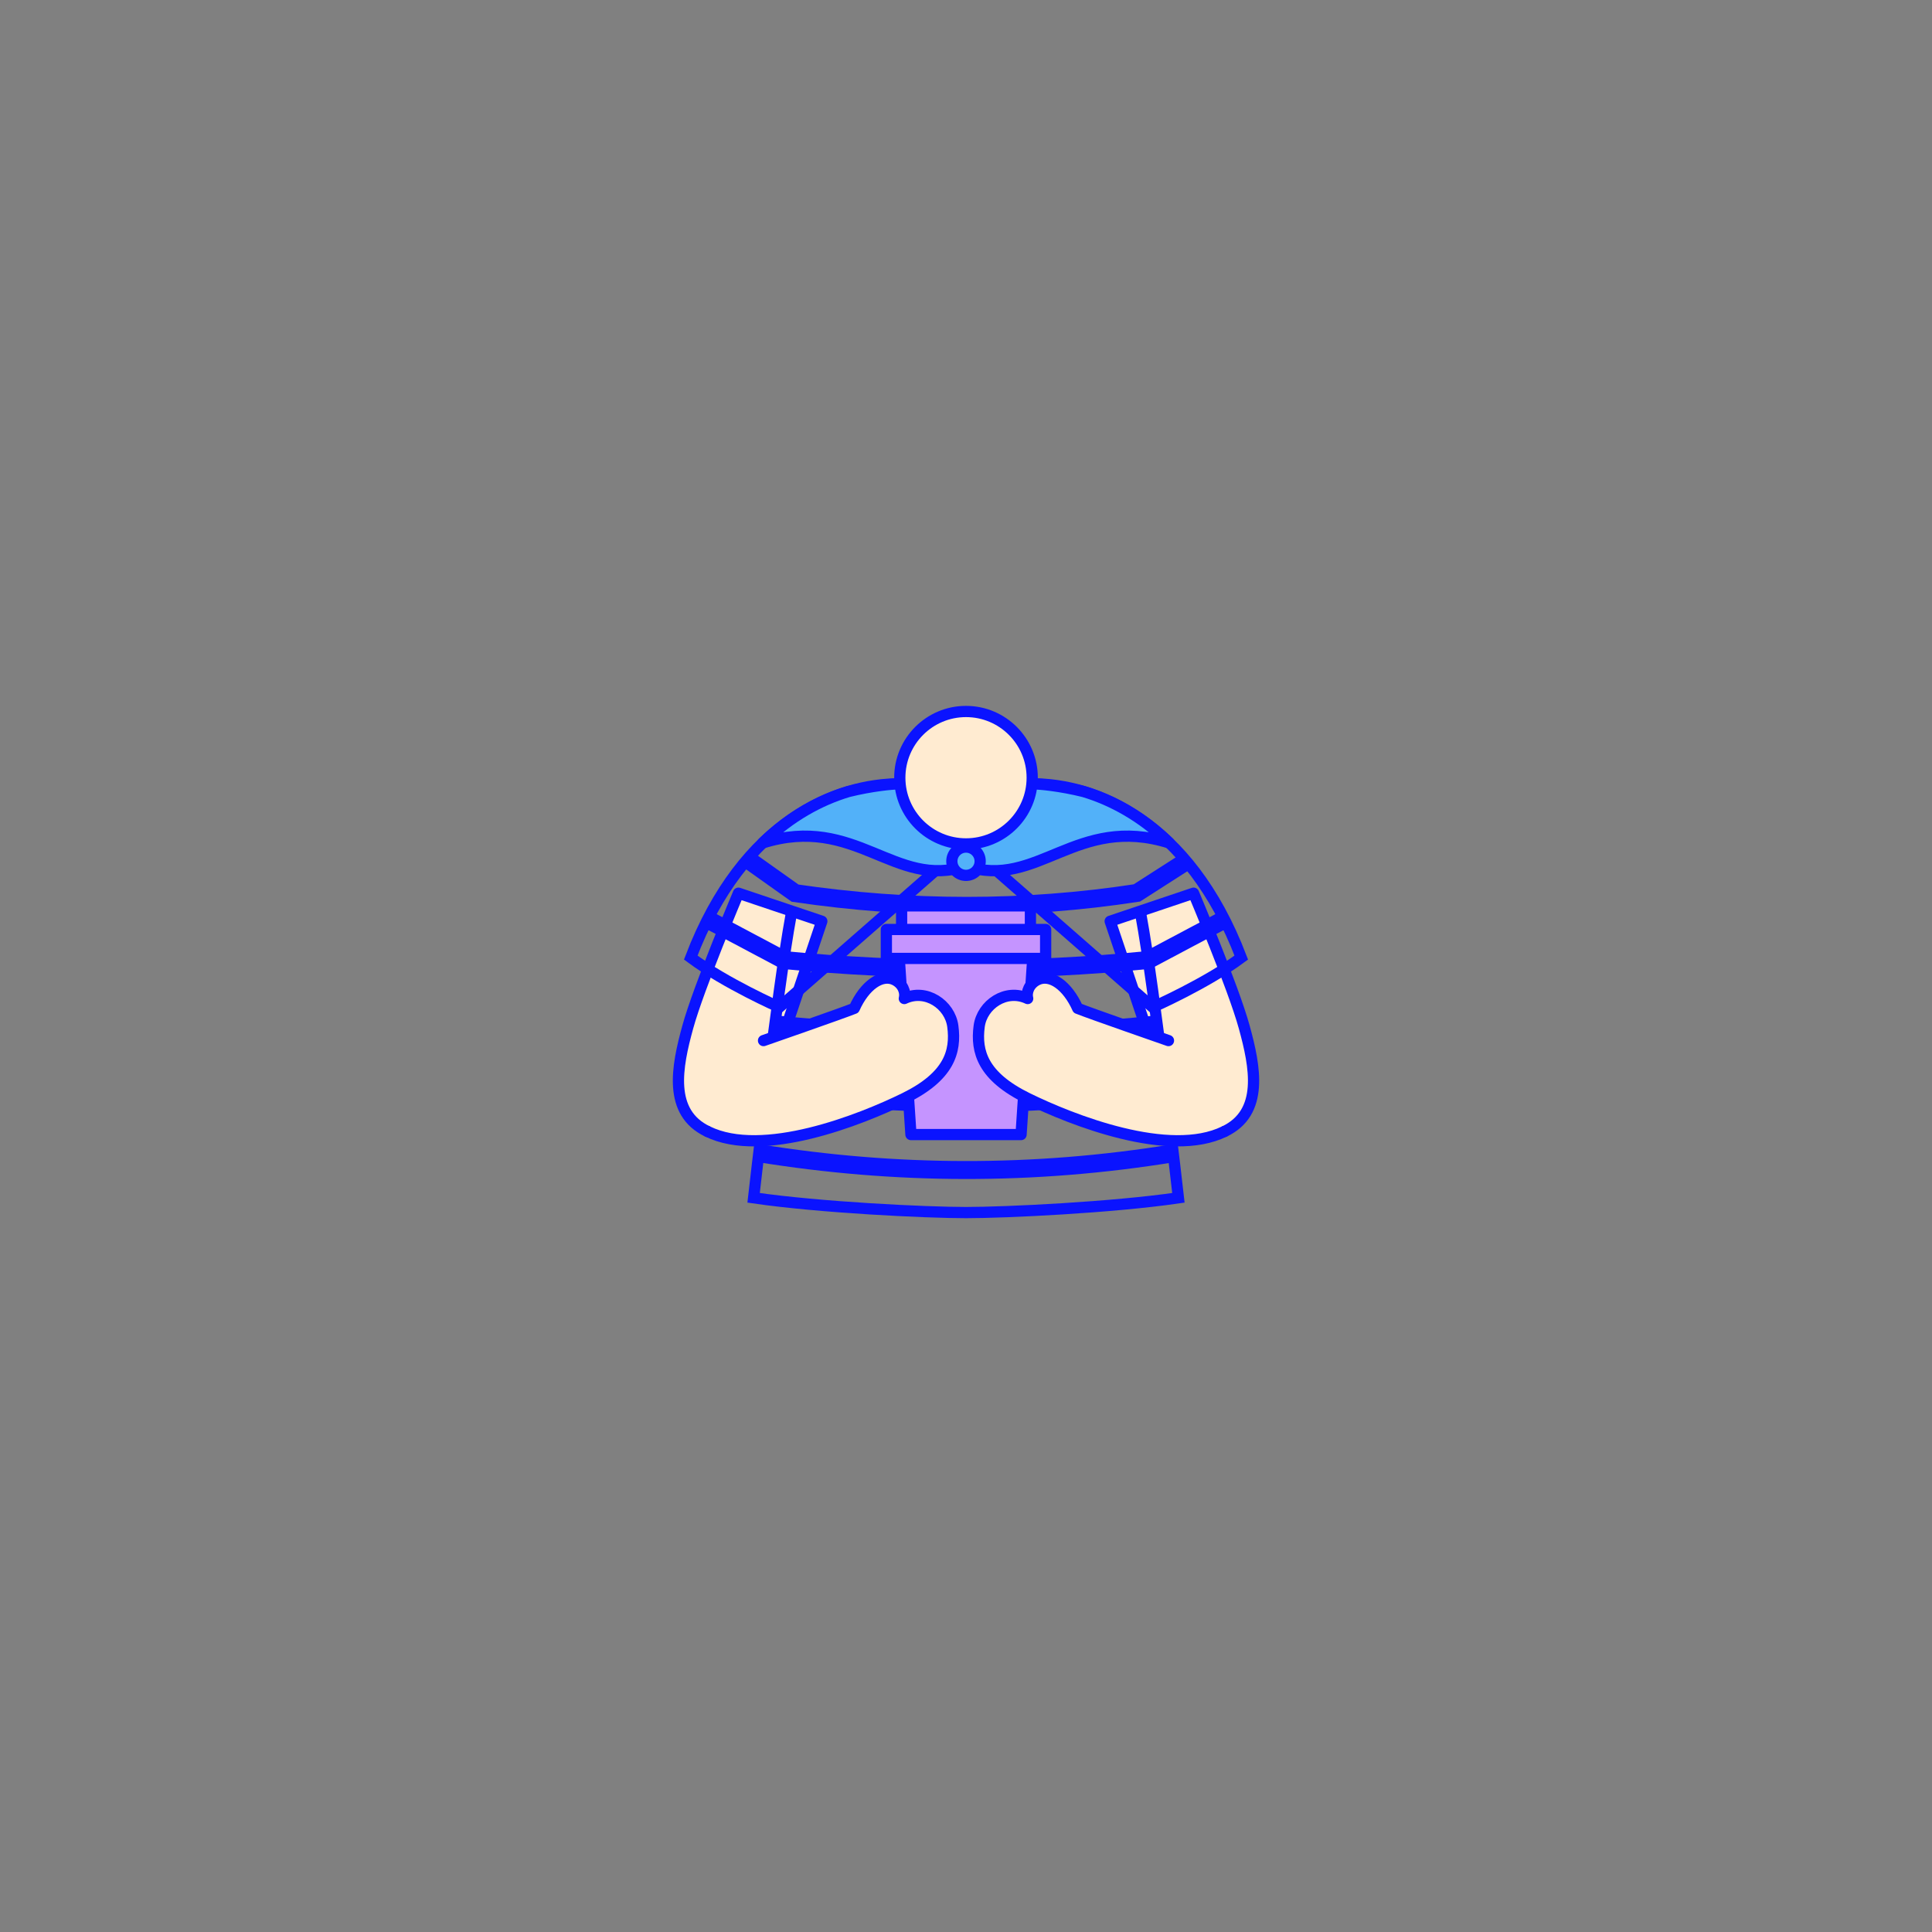 <svg class="tree-image-resource" viewBox="0 0 860 860" fill="none" xmlns="http://www.w3.org/2000/svg">
<rect x="0" y="0" width="860" height="860" fill="#808080" stroke="none"/>
<g clip-path="url(#clip0_153_4273)">
<path d="M522.14 493.13L494.18 410.08L531.3 397.59C531.3 397.59 548.96 439.41 553.85 457.17C558.74 474.93 562.7 495.25 545.03 503.67" fill="#FFEBD1"/>
<path d="M522.14 493.13L494.18 410.08L531.3 397.59C531.3 397.59 548.96 439.41 553.85 457.17C558.74 474.93 562.7 495.25 545.03 503.67" stroke="#0A13FF" stroke-width="5" stroke-linecap="round" stroke-linejoin="round"/>
<path d="M337.862 493.13L365.822 410.08L328.702 397.59C328.702 397.59 311.042 439.41 306.152 457.17C301.262 474.93 297.302 495.25 314.972 503.67" fill="#FFEBD1"/>
<path d="M337.862 493.13L365.822 410.08L328.702 397.59C328.702 397.59 311.042 439.41 306.152 457.17C301.262 474.93 297.302 495.25 314.972 503.67" stroke="#0A13FF" stroke-width="5" stroke-linecap="round" stroke-linejoin="round"/>
<path d="M430.003 375.64L346.923 448.35C346.923 448.35 323.163 437.89 307.473 426.25C330.873 364.79 373.053 348.93 400.143 348.93H426.993" class="fill"/>
<path d="M430.003 375.64L346.923 448.35C346.923 448.35 323.163 437.89 307.473 426.25C330.873 364.79 373.053 348.93 400.143 348.93H426.993" stroke="#0A13FF" stroke-width="5" stroke-miterlimit="10"/>
<path d="M430.004 375.64L513.084 448.35C513.084 448.35 536.844 437.89 552.534 426.25C529.134 364.79 486.954 348.93 459.864 348.93H433.014" class="fill"/>
<path d="M430.004 375.64L513.084 448.35C513.084 448.35 536.844 437.89 552.534 426.25C529.134 364.79 486.954 348.93 459.864 348.93H433.014" stroke="#0A13FF" stroke-width="5" stroke-miterlimit="10"/>
<path d="M503.773 390.84C496.423 372.78 486.463 354.73 430.003 354.73C373.543 354.73 363.573 372.78 356.233 390.84C343.933 421.07 335.453 533.65 335.453 533.65C365.043 537.95 400.683 539.89 430.003 539.76C459.323 539.9 494.963 537.95 524.553 533.65C524.553 533.65 516.073 421.07 503.773 390.84Z" class="fill"/>
<path d="M507.853 407.25C514.193 441.6 524.553 533.19 524.553 533.19C494.963 537.49 447.913 539.76 430.003 539.76C412.093 539.76 365.043 537.49 335.453 533.19C335.453 533.19 345.813 441.6 352.153 407.25" class="fill"/>
<path d="M507.853 407.25C514.193 441.6 524.553 533.19 524.553 533.19C494.963 537.49 447.913 539.76 430.003 539.76C412.093 539.76 365.043 537.49 335.453 533.19C335.453 533.19 345.813 441.6 352.153 407.25" stroke="#0A13FF" stroke-width="5" stroke-miterlimit="10"/>
<path d="M377.502 352.39C365.162 356.11 351.882 363.18 339.492 375.23C380.912 362.22 398.252 396.08 430.002 385.5L429.972 377.9L413.612 348.94H400.152C399.972 348.94 399.792 348.94 399.602 348.94C397.092 348.98 388.292 349.71 377.492 352.38L377.502 352.39Z" fill="#52B1F9" stroke="#0A13FF" stroke-width="5" stroke-linecap="round" stroke-linejoin="round"/>
<path d="M482.504 352.39C494.844 356.11 508.124 363.18 520.514 375.23C479.094 362.22 461.754 396.08 430.004 385.5L430.034 377.9L446.394 348.94H459.854C460.034 348.94 460.214 348.94 460.404 348.94C462.914 348.98 471.714 349.71 482.514 352.38L482.504 352.39Z" fill="#52B1F9" stroke="#0A13FF" stroke-width="5" stroke-linecap="round" stroke-linejoin="round"/>
<path d="M430.001 375.65C446.277 375.65 459.471 362.456 459.471 346.18C459.471 329.904 446.277 316.71 430.001 316.71C413.725 316.71 400.531 329.904 400.531 346.18C400.531 362.456 413.725 375.65 430.001 375.65Z" fill="#FFEBD1" stroke="#0A13FF" stroke-width="5" stroke-miterlimit="10"/>
<path d="M430.003 389.66C433.483 389.66 436.303 386.839 436.303 383.36C436.303 379.881 433.483 377.06 430.003 377.06C426.524 377.06 423.703 379.881 423.703 383.36C423.703 386.839 426.524 389.66 430.003 389.66Z" fill="#52B1F9" stroke="#0A13FF" stroke-width="5" stroke-linecap="round" stroke-linejoin="round"/>
<path d="M333.91 383.36L353.93 397.57C405.08 405.08 455.8 405.19 506.06 397.48L528.09 383.36" stroke="#0A13FF" stroke-width="8" stroke-miterlimit="10"/>
<path d="M348.422 427.32C403.292 432.58 457.532 432.71 511.112 427.32" stroke="#0A13FF" stroke-width="8" stroke-miterlimit="10"/>
<path d="M344.891 455.99C402.171 461.78 458.911 461.9 515.101 455.99" stroke="#0A13FF" stroke-width="8" stroke-miterlimit="10"/>
<path d="M341.23 484.66C400.65 493.26 459.92 493.21 519.05 484.66" stroke="#0A13FF" stroke-width="8" stroke-miterlimit="10"/>
<path d="M337.762 513.33C398.292 523.1 459.802 523.52 522.422 513.33" stroke="#0A13FF" stroke-width="8" stroke-miterlimit="10"/>
<path d="M545.043 409.3L511.113 427.32" stroke="#0A13FF" stroke-width="8" stroke-miterlimit="10"/>
<path d="M314.961 409.3L348.891 427.32" stroke="#0A13FF" stroke-width="8" stroke-miterlimit="10"/>
<path d="M454.513 505.03H405.493L399.723 418.06H460.283L454.513 505.03Z" fill="#C594FF" stroke="#0A13FF" stroke-width="5" stroke-linecap="round" stroke-linejoin="round"/>
<path d="M314.961 503.66C339.481 515.72 382.881 498.59 402.681 488.87C422.471 479.15 425.641 468.17 424.131 456.81C422.851 447.2 412.201 439.87 402.541 444.48C403.291 441.45 401.751 437.92 398.271 436.17C392.421 433.23 384.791 438.73 380.281 448.85C374.971 451 339.871 463.2 339.871 463.2" fill="#FFEBD1"/>
<path d="M314.961 503.66C339.481 515.72 382.881 498.59 402.681 488.87C422.471 479.15 425.641 468.17 424.131 456.81C422.851 447.2 412.201 439.87 402.541 444.48C403.291 441.45 401.751 437.92 398.271 436.17C392.421 433.23 384.791 438.73 380.281 448.85C374.971 451 339.871 463.2 339.871 463.2" stroke="#0A13FF" stroke-width="5" stroke-linecap="round" stroke-linejoin="round"/>
<path d="M545.039 503.66C520.519 515.72 477.119 498.59 457.319 488.87C437.529 479.15 434.359 468.17 435.869 456.81C437.149 447.2 447.799 439.87 457.459 444.48C456.709 441.45 458.249 437.92 461.729 436.17C467.579 433.23 475.209 438.73 479.719 448.85C485.029 451 520.129 463.2 520.129 463.2" fill="#FFEBD1"/>
<path d="M545.039 503.66C520.519 515.72 477.119 498.59 457.319 488.87C437.529 479.15 434.359 468.17 435.869 456.81C437.149 447.2 447.799 439.87 457.459 444.48C456.709 441.45 458.249 437.92 461.729 436.17C467.579 433.23 475.209 438.73 479.719 448.85C485.029 451 520.129 463.2 520.129 463.2" stroke="#0A13FF" stroke-width="5" stroke-linecap="round" stroke-linejoin="round"/>
<path d="M458.67 403.23H401.34V416.11H458.67V403.23Z" fill="#C594FF" stroke="#0A13FF" stroke-width="5" stroke-linecap="round" stroke-linejoin="round"/>
<path d="M465.451 413.74H394.551V426.62H465.451V413.74Z" fill="#C594FF" stroke="#0A13FF" stroke-width="5" stroke-linecap="round" stroke-linejoin="round"/>
</g>
<defs>
<clipPath id="clip0_153_4273">
<rect width="100%" height="100%" class="fill"/>
</clipPath>
</defs>
</svg>
